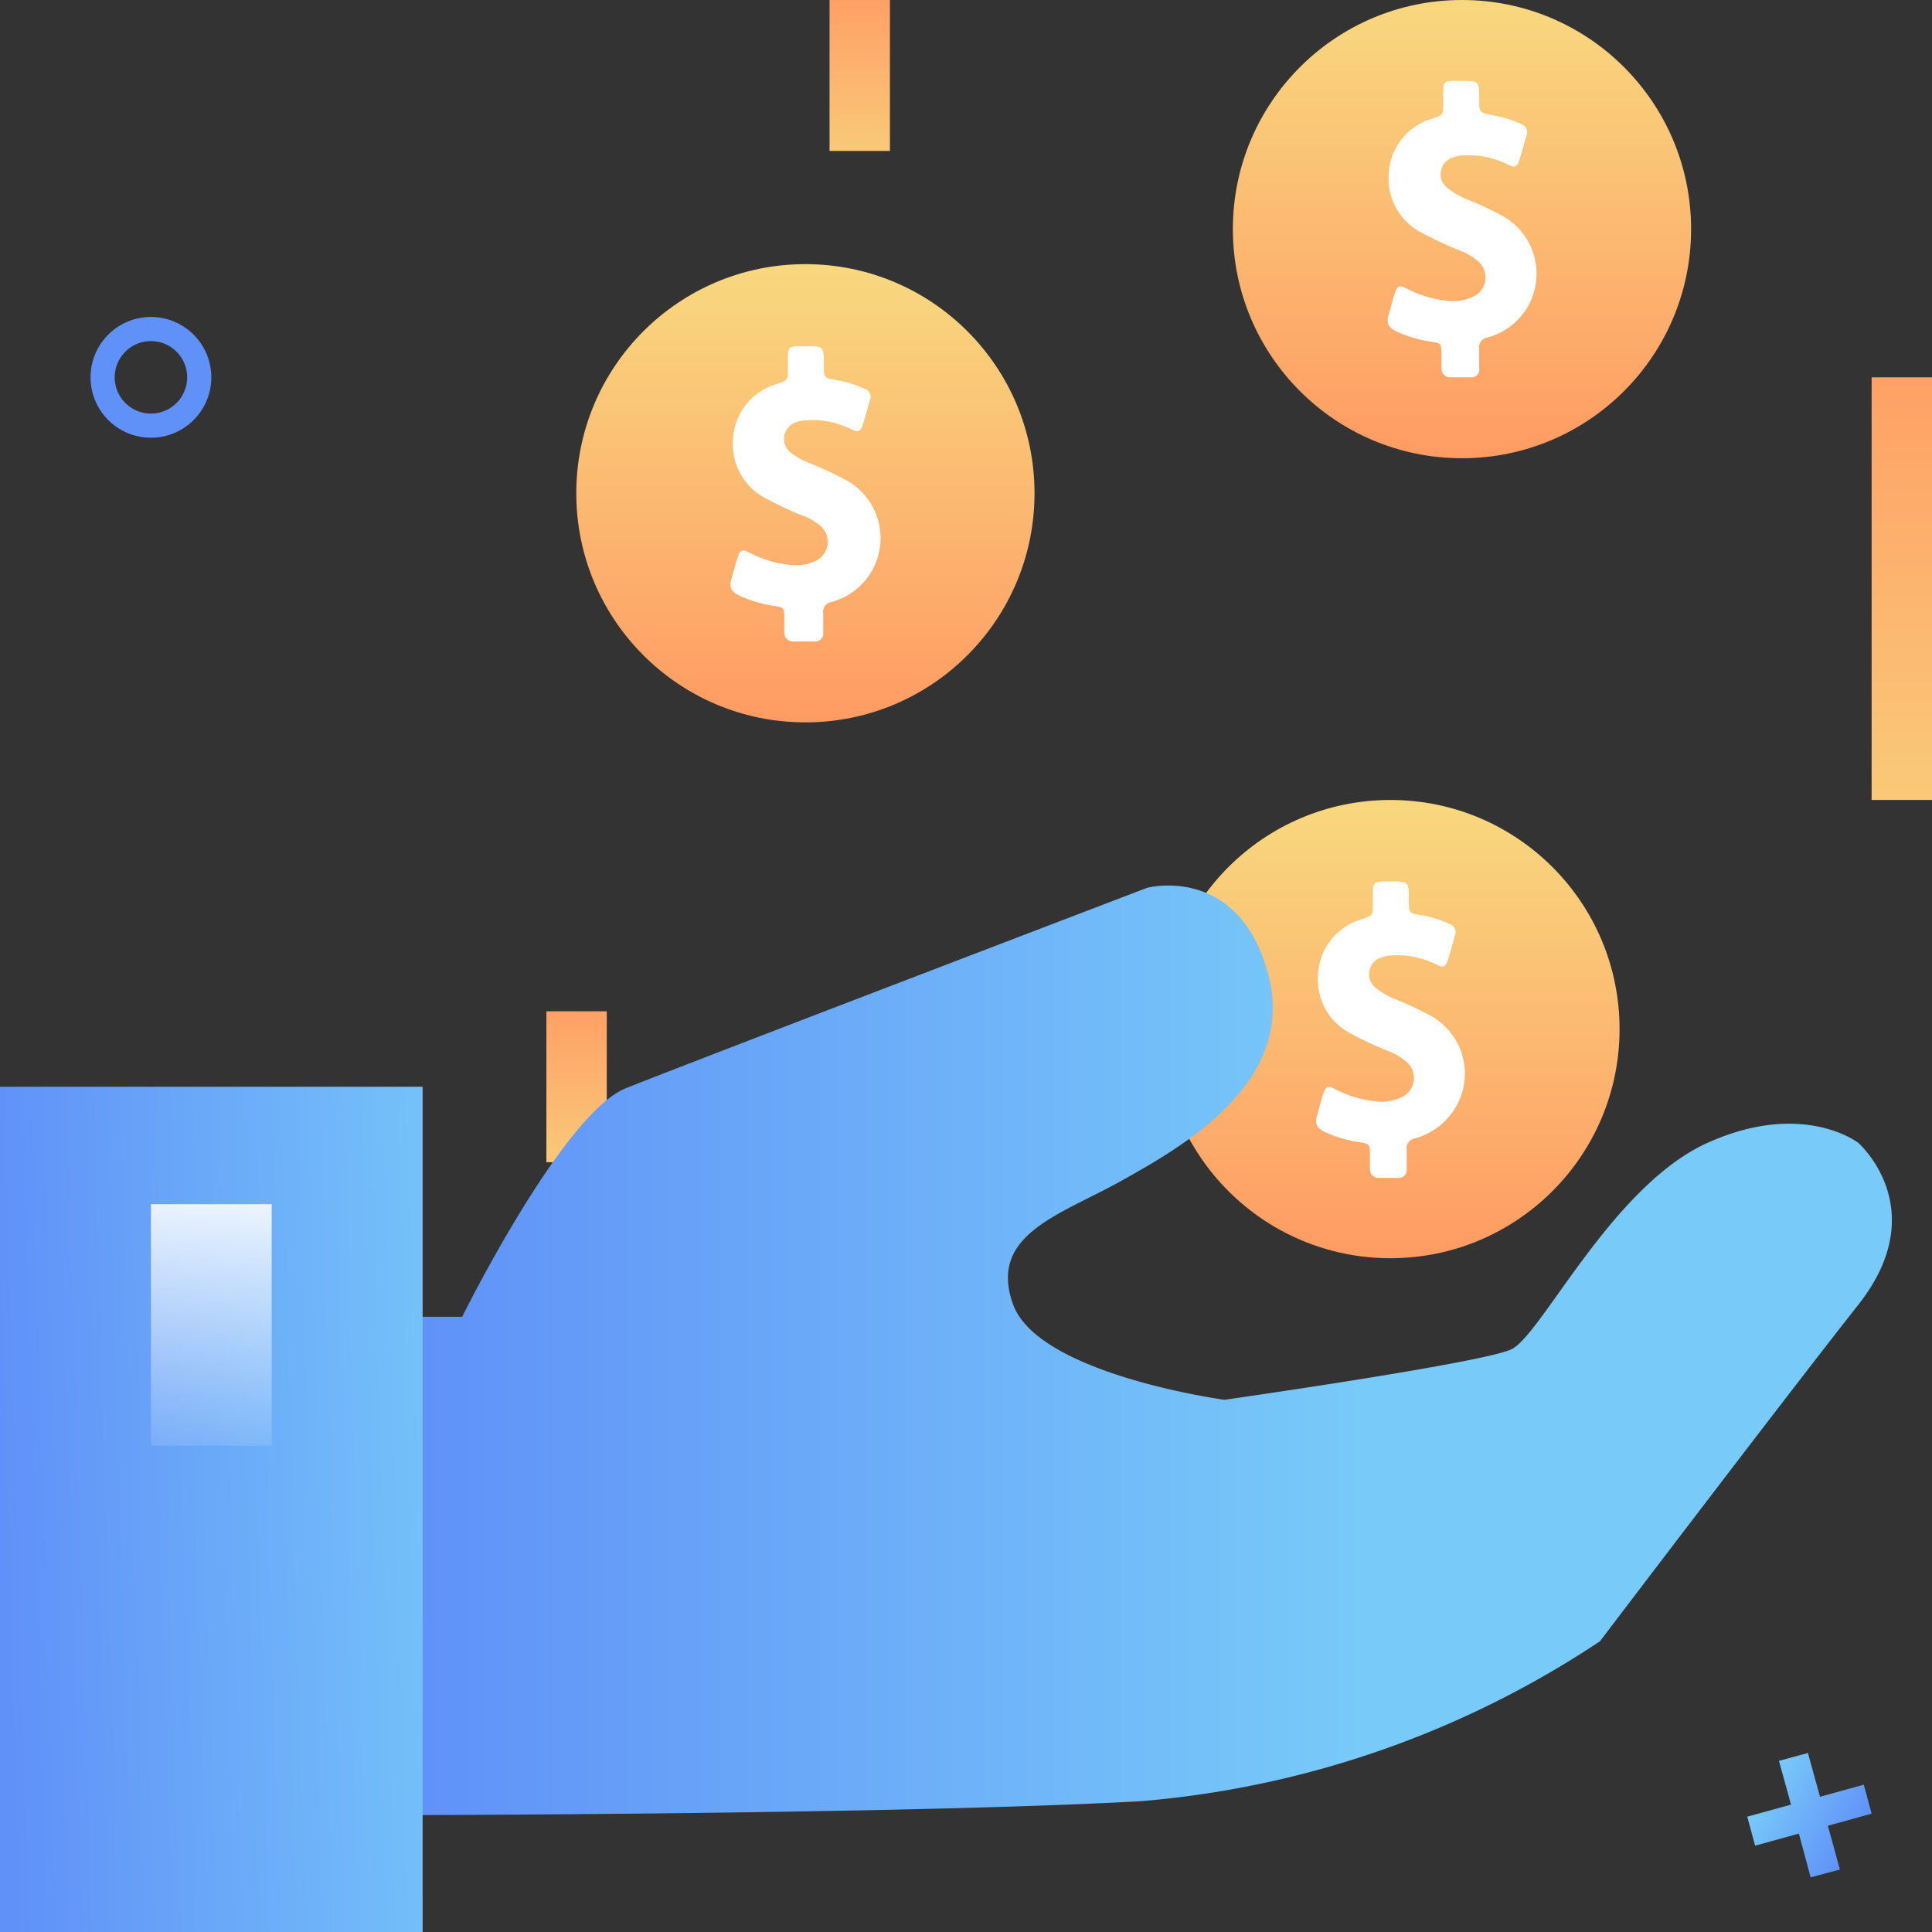 <svg xmlns="http://www.w3.org/2000/svg" xmlns:xlink="http://www.w3.org/1999/xlink" viewBox="0 0 64 64"><rect x="0" y="0" width="64" height="64" fill="#333333" stroke="none"/><defs><linearGradient id="Безымянный_градиент_51" x1="55.14" y1="-8.55" x2="58.67" y2="-8.55" gradientTransform="translate(6.26 39.39) rotate(29.67)" gradientUnits="userSpaceOnUse"><stop offset="0" stop-color="#78caf9"/><stop offset="1" stop-color="#6091f8"/></linearGradient><linearGradient id="Безымянный_градиент_37" x1="46.06" y1="26.5" x2="46.06" y2="41.68" gradientUnits="userSpaceOnUse"><stop offset="0" stop-color="#f8d87f"/><stop offset="1" stop-color="#ff9b63"/></linearGradient><linearGradient id="Безымянный_градиент_37-2" x1="48.43" y1="0" x2="48.43" y2="15.18" xlink:href="#Безымянный_градиент_37"/><linearGradient id="Безымянный_градиент_37-3" x1="19.1" y1="40.4" x2="19.1" y2="32.8" xlink:href="#Безымянный_градиент_37"/><linearGradient id="Безымянный_градиент_37-4" x1="26.68" y1="8.75" x2="26.68" y2="23.93" xlink:href="#Безымянный_градиент_37"/><linearGradient id="Безымянный_градиент_51-2" x1="45.14" y1="44.73" x2="13.58" y2="44.73" gradientTransform="matrix(1, 0, 0, 1, 0, 0)" xlink:href="#Безымянный_градиент_51"/><linearGradient id="Безымянный_градиент_51-3" x1="16.95" y1="49.71" x2="0.12" y2="50.21" gradientTransform="matrix(1, 0, 0, 1, 0, 0)" xlink:href="#Безымянный_градиент_51"/><linearGradient id="Безымянный_градиент_3" x1="7" y1="38.48" x2="7" y2="49.32" gradientUnits="userSpaceOnUse"><stop offset="0" stop-color="#fff"/><stop offset="0.36" stop-color="#fff" stop-opacity="0.62"/><stop offset="0.72" stop-color="#fff" stop-opacity="0.26"/><stop offset="1" stop-color="#fff" stop-opacity="0"/></linearGradient><linearGradient id="Безымянный_градиент_37-5" x1="63" y1="31.83" x2="63" y2="10.52" xlink:href="#Безымянный_градиент_37"/><linearGradient id="Безымянный_градиент_37-6" x1="28.48" y1="6.9" x2="28.48" y2="-0.71" xlink:href="#Безымянный_градиент_37"/></defs><title>icon7</title><g id="Слой_2" data-name="Слой 2"><g id="Слой_1-2" data-name="Слой 1"><path d="M5,14.5a2,2,0,1,1,2-2A2,2,0,0,1,5,14.5Zm0-3.2a1.2,1.2,0,1,0,1.2,1.2A1.2,1.2,0,0,0,5,11.3Z" style="fill:#6091f8"/><polygon points="60.95 61.93 60.55 60.48 62 60.08 61.74 59.12 60.29 59.52 59.89 58.07 58.93 58.33 59.33 59.78 57.88 60.18 58.14 61.14 59.59 60.74 59.98 62.19 60.95 61.93" style="fill:url(#Безымянный_градиент_51)"/><circle cx="46.06" cy="34.09" r="7.59" style="fill:url(#Безымянный_градиент_37)"/><g id="Shape_1" data-name="Shape 1"><path d="M47.38,33.64a11.29,11.29,0,0,0-1.16-.54,2.59,2.59,0,0,1-.64-.37.58.58,0,0,1,.14-1,1.09,1.09,0,0,1,.39-.08,2.89,2.89,0,0,1,1.47.3c.23.12.31.08.39-.17s.15-.53.23-.8a.28.28,0,0,0-.18-.37,3.65,3.65,0,0,0-.93-.29c-.42-.07-.42-.07-.42-.51,0-.61,0-.61-.6-.61h-.26c-.28,0-.33.06-.33.35,0,.13,0,.26,0,.39,0,.39,0,.38-.36.51a2,2,0,0,0-1.46,1.91,2,2,0,0,0,1.07,1.87,11.66,11.66,0,0,0,1.34.62,2,2,0,0,1,.49.3.7.7,0,0,1-.16,1.21,1.56,1.56,0,0,1-.86.12,3.75,3.75,0,0,1-1.31-.4c-.24-.13-.31-.1-.4.17s-.13.47-.2.7-.05.39.24.54a4.09,4.09,0,0,0,1.18.35c.32.05.33.07.33.41,0,.15,0,.31,0,.46s.09.31.29.31h.66a.26.26,0,0,0,.27-.29c0-.21,0-.42,0-.64a.33.33,0,0,1,.28-.38,2.22,2.22,0,0,0,1.16-.77A2.19,2.19,0,0,0,47.38,33.64Z" style="fill:#fff;fill-rule:evenodd"/></g><circle cx="48.43" cy="7.59" r="7.59" style="fill:url(#Безымянный_градиент_37-2)"/><g id="Shape_1-2" data-name="Shape 1"><path d="M49.75,7.14a11.29,11.29,0,0,0-1.16-.54,2.59,2.59,0,0,1-.64-.37.58.58,0,0,1,.14-1,1.09,1.09,0,0,1,.39-.08,2.89,2.89,0,0,1,1.47.3c.23.12.31.08.39-.17s.15-.53.23-.8a.28.28,0,0,0-.18-.37,3.65,3.65,0,0,0-.93-.29C49,3.73,49,3.73,49,3.29c0-.61,0-.61-.6-.61h-.26c-.28,0-.33.06-.33.35,0,.13,0,.26,0,.39,0,.39,0,.38-.36.51A2,2,0,0,0,46,5.84,2,2,0,0,0,47.1,7.71a11.66,11.66,0,0,0,1.34.62,2,2,0,0,1,.49.3.7.7,0,0,1-.16,1.21,1.56,1.56,0,0,1-.86.12,3.75,3.75,0,0,1-1.31-.4c-.24-.13-.31-.1-.4.17s-.13.47-.2.7-.05.39.24.54a4.09,4.09,0,0,0,1.18.35c.32.05.33.07.33.41,0,.15,0,.31,0,.46s.09.31.29.31h.66A.26.26,0,0,0,49,12.2c0-.21,0-.42,0-.64a.33.33,0,0,1,.28-.38,2.22,2.22,0,0,0,1.16-.77A2.19,2.19,0,0,0,49.75,7.14Z" style="fill:#fff;fill-rule:evenodd"/></g><rect x="18.1" y="33.5" width="2" height="5" style="fill:url(#Безымянный_градиент_37-3)"/><circle cx="26.68" cy="16.34" r="7.59" style="fill:url(#Безымянный_градиент_37-4)"/><g id="Shape_1-3" data-name="Shape 1"><path d="M28,15.89a11.29,11.29,0,0,0-1.16-.54A2.59,2.59,0,0,1,26.2,15a.58.58,0,0,1,.14-1,1.09,1.09,0,0,1,.39-.08,2.89,2.89,0,0,1,1.47.3c.23.12.31.08.39-.17s.15-.53.23-.8a.28.28,0,0,0-.18-.37,3.65,3.65,0,0,0-.93-.29c-.42-.07-.42-.07-.42-.51,0-.61,0-.61-.6-.61h-.26c-.28,0-.33.06-.33.35,0,.13,0,.26,0,.39,0,.39,0,.38-.36.51a2,2,0,0,0-1.46,1.91,2,2,0,0,0,1.07,1.87,11.66,11.66,0,0,0,1.34.62,2,2,0,0,1,.49.3A.7.7,0,0,1,27,18.59a1.56,1.56,0,0,1-.86.12,3.75,3.75,0,0,1-1.31-.4c-.24-.13-.31-.1-.4.17s-.13.47-.2.7-.05.39.24.54a4.09,4.09,0,0,0,1.18.35c.32.05.33.07.33.41,0,.15,0,.31,0,.46s.09.31.29.31H27a.26.26,0,0,0,.27-.29c0-.21,0-.42,0-.64a.33.33,0,0,1,.28-.38,2.22,2.22,0,0,0,1.16-.77A2.19,2.19,0,0,0,28,15.89Z" style="fill:#fff;fill-rule:evenodd"/></g><path d="M11.56,43.62h3.75s3.33-6.73,5.42-7.57S38,29.41,38,29.41s3-.8,4,2.82S39.14,38,37.14,39.12s-4.42,1.77-3.58,4.09,7,3.16,7,3.16,8.5-1.21,9.5-1.67,3.33-5.41,6.5-6.84,5,0,5,0,2.5,2.19,0,5.36S53,54.37,53,54.37a32.21,32.21,0,0,1-15.25,5.3c-8.5.46-25.83.46-25.83.46Z" style="fill:url(#Безымянный_градиент_51-2)"/><rect y="36" width="14" height="28" style="fill:url(#Безымянный_градиент_51-3)"/><rect x="5" y="39.89" width="4" height="8" style="fill:url(#Безымянный_градиент_3)"/><rect x="62" y="12.5" width="2" height="14" style="fill:url(#Безымянный_градиент_37-5)"/><rect x="27.48" width="2" height="5" style="fill:url(#Безымянный_градиент_37-6)"/></g></g></svg>